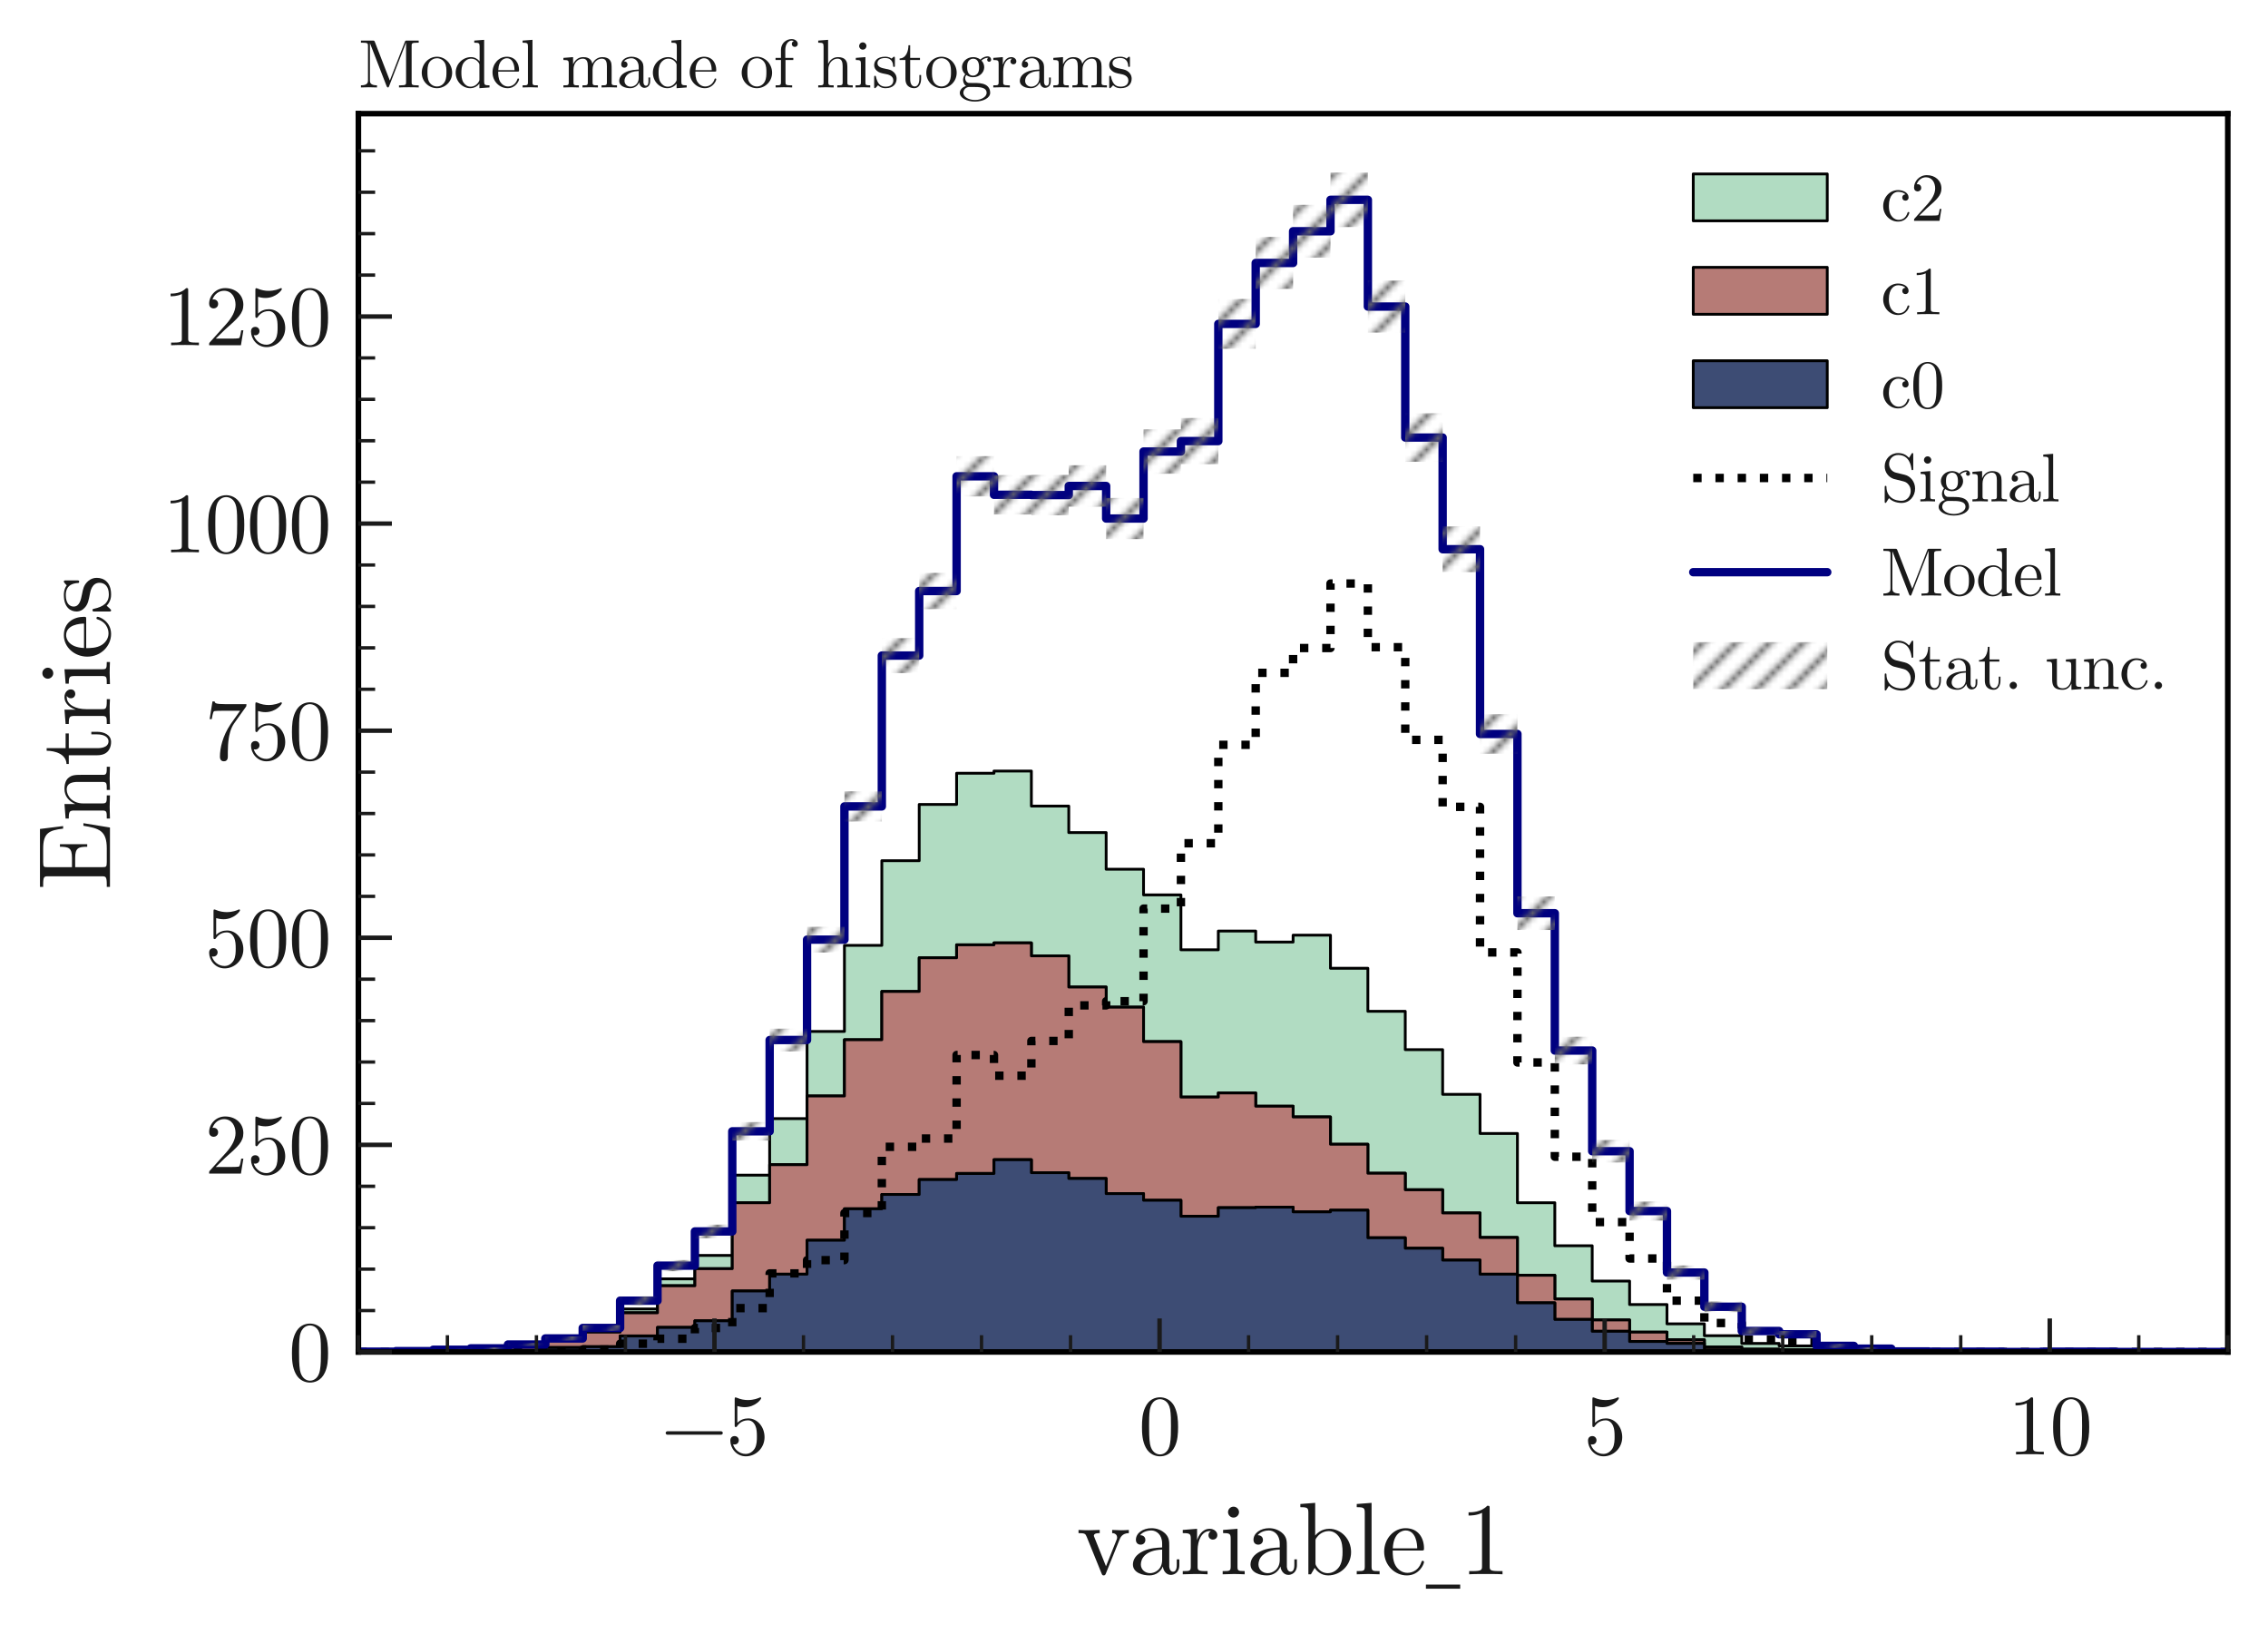 <?xml version="1.0" encoding="utf-8" standalone="no"?>
<!DOCTYPE svg PUBLIC "-//W3C//DTD SVG 1.1//EN"
  "http://www.w3.org/Graphics/SVG/1.1/DTD/svg11.dtd">
<svg xmlns:xlink="http://www.w3.org/1999/xlink" width="406.186pt" height="292.617pt" viewBox="0 0 406.186 292.617" xmlns="http://www.w3.org/2000/svg" version="1.1">
 <defs>
  <style type="text/css">*{stroke-linejoin: round; stroke-linecap: butt}</style>
 </defs>
 <g id="figure_1">
  <g id="patch_1">
   <path d="M 0 292.617 
L 406.186 292.617 
L 406.186 0 
L 0 0 
z
" style="fill: #ffffff"/>
  </g>
  <g id="axes_1">
   <g id="patch_2">
    <path d="M 64.186 242.109 
L 398.986 242.109 
L 398.986 20.349 
L 64.186 20.349 
z
" style="fill: #ffffff"/>
   </g>
   <g id="patch_3">
    <path d="M 64.186 242.059 
L 64.186 242.059 
L 70.882 242.059 
L 70.882 241.961 
L 77.578 241.961 
L 77.578 241.714 
L 84.274 241.714 
L 84.274 241.467 
L 90.97 241.467 
L 90.97 240.775 
L 97.666 240.775 
L 97.666 239.837 
L 104.362 239.837 
L 104.362 238.256 
L 111.058 238.256 
L 111.058 234.403 
L 117.754 234.403 
L 117.754 229.019 
L 124.45 229.019 
L 124.45 224.82 
L 131.146 224.82 
L 131.146 210.446 
L 137.842 210.446 
L 137.842 200.32 
L 144.538 200.32 
L 144.538 184.71 
L 151.234 184.71 
L 151.234 169.299 
L 157.93 169.299 
L 157.93 154.134 
L 164.626 154.134 
L 164.626 144.057 
L 171.322 144.057 
L 171.322 138.476 
L 178.018 138.476 
L 178.018 138.08 
L 184.714 138.08 
L 184.714 144.354 
L 191.41 144.354 
L 191.41 149.096 
L 198.106 149.096 
L 198.106 155.665 
L 204.802 155.665 
L 204.802 160.259 
L 211.498 160.259 
L 211.498 170.089 
L 218.194 170.089 
L 218.194 166.73 
L 224.89 166.73 
L 224.89 168.706 
L 231.586 168.706 
L 231.586 167.471 
L 238.282 167.471 
L 238.282 173.399 
L 244.978 173.399 
L 244.978 181.105 
L 251.674 181.105 
L 251.674 187.971 
L 258.37 187.971 
L 258.37 195.973 
L 265.066 195.973 
L 265.066 202.987 
L 271.762 202.987 
L 271.762 215.386 
L 278.458 215.386 
L 278.458 223.091 
L 285.154 223.091 
L 285.154 229.414 
L 291.85 229.414 
L 291.85 233.613 
L 298.546 233.613 
L 298.546 237.07 
L 305.242 237.07 
L 305.242 239.194 
L 311.938 239.194 
L 311.938 240.578 
L 318.634 240.578 
L 318.634 241.022 
L 325.33 241.022 
L 325.33 241.763 
L 332.026 241.763 
L 332.026 241.812 
L 338.722 241.812 
L 338.722 242.01 
L 345.418 242.01 
L 345.418 242.059 
L 352.114 242.059 
L 352.114 242.059 
L 358.81 242.059 
L 358.81 242.109 
L 365.506 242.109 
L 365.506 242.059 
L 372.202 242.059 
L 372.202 242.059 
L 378.898 242.059 
L 378.898 242.109 
L 385.594 242.109 
L 385.594 242.109 
L 392.29 242.109 
L 392.29 242.109 
L 398.986 242.109 
L 398.986 242.109 
L 398.986 242.109 
L 398.986 242.109 
L 392.29 242.109 
L 392.29 242.109 
L 385.594 242.109 
L 385.594 242.109 
L 378.898 242.109 
L 378.898 242.109 
L 372.202 242.109 
L 372.202 242.109 
L 365.506 242.109 
L 365.506 242.109 
L 358.81 242.109 
L 358.81 242.059 
L 352.114 242.059 
L 352.114 242.109 
L 345.418 242.109 
L 345.418 242.109 
L 338.722 242.109 
L 338.722 241.911 
L 332.026 241.911 
L 332.026 242.01 
L 325.33 242.01 
L 325.33 241.714 
L 318.634 241.714 
L 318.634 241.615 
L 311.938 241.615 
L 311.938 241.22 
L 305.242 241.22 
L 305.242 239.935 
L 298.546 239.935 
L 298.546 238.552 
L 291.85 238.552 
L 291.85 236.379 
L 285.154 236.379 
L 285.154 232.625 
L 278.458 232.625 
L 278.458 228.377 
L 271.762 228.377 
L 271.762 221.609 
L 265.066 221.609 
L 265.066 217.213 
L 258.37 217.213 
L 258.37 213.064 
L 251.674 213.064 
L 251.674 210.1 
L 244.978 210.1 
L 244.978 204.914 
L 238.282 204.914 
L 238.282 200.023 
L 231.586 200.023 
L 231.586 198.097 
L 224.89 198.097 
L 224.89 195.726 
L 218.194 195.726 
L 218.194 196.467 
L 211.498 196.467 
L 211.498 186.538 
L 204.802 186.538 
L 204.802 180.364 
L 198.106 180.364 
L 198.106 176.758 
L 191.41 176.758 
L 191.41 171.176 
L 184.714 171.176 
L 184.714 168.854 
L 178.018 168.854 
L 178.018 169.2 
L 171.322 169.2 
L 171.322 171.522 
L 164.626 171.522 
L 164.626 177.548 
L 157.93 177.548 
L 157.93 186.192 
L 151.234 186.192 
L 151.234 196.269 
L 144.538 196.269 
L 144.538 208.569 
L 137.842 208.569 
L 137.842 215.386 
L 131.146 215.386 
L 131.146 227.191 
L 124.45 227.191 
L 124.45 230.254 
L 117.754 230.254 
L 117.754 235.095 
L 111.058 235.095 
L 111.058 238.552 
L 104.362 238.552 
L 104.362 239.985 
L 97.666 239.985 
L 97.666 240.825 
L 90.97 240.825 
L 90.97 241.467 
L 84.274 241.467 
L 84.274 241.714 
L 77.578 241.714 
L 77.578 241.961 
L 70.882 241.961 
L 70.882 242.059 
L 64.186 242.059 
L 64.186 242.059 
" clip-path="url(#p543c3fde6b)" style="fill: #b1dcc2; stroke: #000000; stroke-width: 0.5; stroke-linejoin: miter"/>
   </g>
   <g id="patch_4">
    <path d="M 64.186 242.109 
L 64.186 242.059 
L 70.882 242.059 
L 70.882 241.961 
L 77.578 241.961 
L 77.578 241.714 
L 84.274 241.714 
L 84.274 241.467 
L 90.97 241.467 
L 90.97 240.825 
L 97.666 240.825 
L 97.666 239.985 
L 104.362 239.985 
L 104.362 238.552 
L 111.058 238.552 
L 111.058 235.095 
L 117.754 235.095 
L 117.754 230.254 
L 124.45 230.254 
L 124.45 227.191 
L 131.146 227.191 
L 131.146 215.386 
L 137.842 215.386 
L 137.842 208.569 
L 144.538 208.569 
L 144.538 196.269 
L 151.234 196.269 
L 151.234 186.192 
L 157.93 186.192 
L 157.93 177.548 
L 164.626 177.548 
L 164.626 171.522 
L 171.322 171.522 
L 171.322 169.2 
L 178.018 169.2 
L 178.018 168.854 
L 184.714 168.854 
L 184.714 171.176 
L 191.41 171.176 
L 191.41 176.758 
L 198.106 176.758 
L 198.106 180.364 
L 204.802 180.364 
L 204.802 186.538 
L 211.498 186.538 
L 211.498 196.467 
L 218.194 196.467 
L 218.194 195.726 
L 224.89 195.726 
L 224.89 198.097 
L 231.586 198.097 
L 231.586 200.023 
L 238.282 200.023 
L 238.282 204.914 
L 244.978 204.914 
L 244.978 210.1 
L 251.674 210.1 
L 251.674 213.064 
L 258.37 213.064 
L 258.37 217.213 
L 265.066 217.213 
L 265.066 221.609 
L 271.762 221.609 
L 271.762 228.377 
L 278.458 228.377 
L 278.458 232.625 
L 285.154 232.625 
L 285.154 236.379 
L 291.85 236.379 
L 291.85 238.552 
L 298.546 238.552 
L 298.546 239.935 
L 305.242 239.935 
L 305.242 241.22 
L 311.938 241.22 
L 311.938 241.615 
L 318.634 241.615 
L 318.634 241.714 
L 325.33 241.714 
L 325.33 242.01 
L 332.026 242.01 
L 332.026 241.911 
L 338.722 241.911 
L 338.722 242.109 
L 345.418 242.109 
L 345.418 242.109 
L 352.114 242.109 
L 352.114 242.059 
L 358.81 242.059 
L 358.81 242.109 
L 365.506 242.109 
L 365.506 242.109 
L 372.202 242.109 
L 372.202 242.109 
L 378.898 242.109 
L 378.898 242.109 
L 385.594 242.109 
L 385.594 242.109 
L 392.29 242.109 
L 392.29 242.109 
L 398.986 242.109 
L 398.986 242.109 
L 398.986 242.109 
L 398.986 242.109 
L 392.29 242.109 
L 392.29 242.109 
L 385.594 242.109 
L 385.594 242.109 
L 378.898 242.109 
L 378.898 242.109 
L 372.202 242.109 
L 372.202 242.109 
L 365.506 242.109 
L 365.506 242.109 
L 358.81 242.109 
L 358.81 242.109 
L 352.114 242.109 
L 352.114 242.109 
L 345.418 242.109 
L 345.418 242.109 
L 338.722 242.109 
L 338.722 242.01 
L 332.026 242.01 
L 332.026 242.059 
L 325.33 242.059 
L 325.33 241.862 
L 318.634 241.862 
L 318.634 241.862 
L 311.938 241.862 
L 311.938 241.763 
L 305.242 241.763 
L 305.242 240.578 
L 298.546 240.578 
L 298.546 240.232 
L 291.85 240.232 
L 291.85 238.404 
L 285.154 238.404 
L 285.154 236.28 
L 278.458 236.28 
L 278.458 233.316 
L 271.762 233.316 
L 271.762 228.179 
L 265.066 228.179 
L 265.066 225.66 
L 258.37 225.66 
L 258.37 223.536 
L 251.674 223.536 
L 251.674 221.659 
L 244.978 221.659 
L 244.978 216.719 
L 238.282 216.719 
L 238.282 217.016 
L 231.586 217.016 
L 231.586 216.176 
L 224.89 216.176 
L 224.89 216.275 
L 218.194 216.275 
L 218.194 217.806 
L 211.498 217.806 
L 211.498 214.941 
L 204.802 214.941 
L 204.802 213.755 
L 198.106 213.755 
L 198.106 211.039 
L 191.41 211.039 
L 191.41 210.001 
L 184.714 210.001 
L 184.714 207.68 
L 178.018 207.68 
L 178.018 210.15 
L 171.322 210.15 
L 171.322 211.236 
L 164.626 211.236 
L 164.626 213.904 
L 157.93 213.904 
L 157.93 216.472 
L 151.234 216.472 
L 151.234 222.103 
L 144.538 222.103 
L 144.538 228.179 
L 137.842 228.179 
L 137.842 231.192 
L 131.146 231.192 
L 131.146 236.527 
L 124.45 236.527 
L 124.45 237.713 
L 117.754 237.713 
L 117.754 239.244 
L 111.058 239.244 
L 111.058 241.17 
L 104.362 241.17 
L 104.362 241.319 
L 97.666 241.319 
L 97.666 241.812 
L 90.97 241.812 
L 90.97 241.862 
L 84.274 241.862 
L 84.274 241.911 
L 77.578 241.911 
L 77.578 242.059 
L 70.882 242.059 
L 70.882 242.109 
L 64.186 242.109 
L 64.186 242.109 
" clip-path="url(#p543c3fde6b)" style="fill: #b67b76; stroke: #000000; stroke-width: 0.5; stroke-linejoin: miter"/>
   </g>
   <g id="patch_5">
    <path d="M 64.186 242.109 
L 64.186 242.109 
L 70.882 242.109 
L 70.882 242.059 
L 77.578 242.059 
L 77.578 241.911 
L 84.274 241.911 
L 84.274 241.862 
L 90.97 241.862 
L 90.97 241.812 
L 97.666 241.812 
L 97.666 241.319 
L 104.362 241.319 
L 104.362 241.17 
L 111.058 241.17 
L 111.058 239.244 
L 117.754 239.244 
L 117.754 237.713 
L 124.45 237.713 
L 124.45 236.527 
L 131.146 236.527 
L 131.146 231.192 
L 137.842 231.192 
L 137.842 228.179 
L 144.538 228.179 
L 144.538 222.103 
L 151.234 222.103 
L 151.234 216.472 
L 157.93 216.472 
L 157.93 213.904 
L 164.626 213.904 
L 164.626 211.236 
L 171.322 211.236 
L 171.322 210.15 
L 178.018 210.15 
L 178.018 207.68 
L 184.714 207.68 
L 184.714 210.001 
L 191.41 210.001 
L 191.41 211.039 
L 198.106 211.039 
L 198.106 213.755 
L 204.802 213.755 
L 204.802 214.941 
L 211.498 214.941 
L 211.498 217.806 
L 218.194 217.806 
L 218.194 216.275 
L 224.89 216.275 
L 224.89 216.176 
L 231.586 216.176 
L 231.586 217.016 
L 238.282 217.016 
L 238.282 216.719 
L 244.978 216.719 
L 244.978 221.659 
L 251.674 221.659 
L 251.674 223.536 
L 258.37 223.536 
L 258.37 225.66 
L 265.066 225.66 
L 265.066 228.179 
L 271.762 228.179 
L 271.762 233.316 
L 278.458 233.316 
L 278.458 236.28 
L 285.154 236.28 
L 285.154 238.404 
L 291.85 238.404 
L 291.85 240.232 
L 298.546 240.232 
L 298.546 240.578 
L 305.242 240.578 
L 305.242 241.763 
L 311.938 241.763 
L 311.938 241.862 
L 318.634 241.862 
L 318.634 241.862 
L 325.33 241.862 
L 325.33 242.059 
L 332.026 242.059 
L 332.026 242.01 
L 338.722 242.01 
L 338.722 242.109 
L 345.418 242.109 
L 345.418 242.109 
L 352.114 242.109 
L 352.114 242.109 
L 358.81 242.109 
L 358.81 242.109 
L 365.506 242.109 
L 365.506 242.109 
L 372.202 242.109 
L 372.202 242.109 
L 378.898 242.109 
L 378.898 242.109 
L 385.594 242.109 
L 385.594 242.109 
L 392.29 242.109 
L 392.29 242.109 
L 398.986 242.109 
L 398.986 242.109 
L 398.986 242.109 
L 398.986 242.109 
L 392.29 242.109 
L 392.29 242.109 
L 385.594 242.109 
L 385.594 242.109 
L 378.898 242.109 
L 378.898 242.109 
L 372.202 242.109 
L 372.202 242.109 
L 365.506 242.109 
L 365.506 242.109 
L 358.81 242.109 
L 358.81 242.109 
L 352.114 242.109 
L 352.114 242.109 
L 345.418 242.109 
L 345.418 242.109 
L 338.722 242.109 
L 338.722 242.109 
L 332.026 242.109 
L 332.026 242.109 
L 325.33 242.109 
L 325.33 242.109 
L 318.634 242.109 
L 318.634 242.109 
L 311.938 242.109 
L 311.938 242.109 
L 305.242 242.109 
L 305.242 242.109 
L 298.546 242.109 
L 298.546 242.109 
L 291.85 242.109 
L 291.85 242.109 
L 285.154 242.109 
L 285.154 242.109 
L 278.458 242.109 
L 278.458 242.109 
L 271.762 242.109 
L 271.762 242.109 
L 265.066 242.109 
L 265.066 242.109 
L 258.37 242.109 
L 258.37 242.109 
L 251.674 242.109 
L 251.674 242.109 
L 244.978 242.109 
L 244.978 242.109 
L 238.282 242.109 
L 238.282 242.109 
L 231.586 242.109 
L 231.586 242.109 
L 224.89 242.109 
L 224.89 242.109 
L 218.194 242.109 
L 218.194 242.109 
L 211.498 242.109 
L 211.498 242.109 
L 204.802 242.109 
L 204.802 242.109 
L 198.106 242.109 
L 198.106 242.109 
L 191.41 242.109 
L 191.41 242.109 
L 184.714 242.109 
L 184.714 242.109 
L 178.018 242.109 
L 178.018 242.109 
L 171.322 242.109 
L 171.322 242.109 
L 164.626 242.109 
L 164.626 242.109 
L 157.93 242.109 
L 157.93 242.109 
L 151.234 242.109 
L 151.234 242.109 
L 144.538 242.109 
L 144.538 242.109 
L 137.842 242.109 
L 137.842 242.109 
L 131.146 242.109 
L 131.146 242.109 
L 124.45 242.109 
L 124.45 242.109 
L 117.754 242.109 
L 117.754 242.109 
L 111.058 242.109 
L 111.058 242.109 
L 104.362 242.109 
L 104.362 242.109 
L 97.666 242.109 
L 97.666 242.109 
L 90.97 242.109 
L 90.97 242.109 
L 84.274 242.109 
L 84.274 242.109 
L 77.578 242.109 
L 77.578 242.109 
L 70.882 242.109 
L 70.882 242.109 
L 64.186 242.109 
L 64.186 242.109 
" clip-path="url(#p543c3fde6b)" style="fill: #3d4c74; stroke: #000000; stroke-width: 0.5; stroke-linejoin: miter"/>
   </g>
   <g id="patch_6">
    <path d="M 64.186 242.109 
L 64.186 242.109 
L 70.882 242.109 
L 70.882 242.109 
L 77.578 242.109 
L 77.578 242.109 
L 84.274 242.109 
L 84.274 242.109 
L 90.97 242.109 
L 90.97 242.109 
L 97.666 242.109 
L 97.666 241.961 
L 104.362 241.961 
L 104.362 241.664 
L 111.058 241.664 
L 111.058 240.628 
L 117.754 240.628 
L 117.754 239.739 
L 124.45 239.739 
L 124.45 237.813 
L 131.146 237.813 
L 131.146 234.258 
L 137.842 234.258 
L 137.842 228.036 
L 144.538 228.036 
L 144.538 225.666 
L 151.234 225.666 
L 151.234 217.223 
L 157.93 217.223 
L 157.93 205.372 
L 164.626 205.372 
L 164.626 203.891 
L 171.322 203.891 
L 171.322 188.93 
L 178.018 188.93 
L 178.018 192.633 
L 184.714 192.633 
L 184.714 186.412 
L 191.41 186.412 
L 191.41 180.042 
L 198.106 180.042 
L 198.106 179.301 
L 204.802 179.301 
L 204.802 162.711 
L 211.498 162.711 
L 211.498 151.008 
L 218.194 151.008 
L 218.194 133.381 
L 224.89 133.381 
L 224.89 120.493 
L 231.586 120.493 
L 231.586 116.05 
L 238.282 116.05 
L 238.282 104.495 
L 244.978 104.495 
L 244.978 115.901 
L 251.674 115.901 
L 251.674 132.492 
L 258.37 132.492 
L 258.37 144.491 
L 265.066 144.491 
L 265.066 170.562 
L 271.762 170.562 
L 271.762 190.263 
L 278.458 190.263 
L 278.458 207.15 
L 285.154 207.15 
L 285.154 218.852 
L 291.85 218.852 
L 291.85 225.37 
L 298.546 225.37 
L 298.546 232.925 
L 305.242 232.925 
L 305.242 236.924 
L 311.938 236.924 
L 311.938 239.887 
L 318.634 239.887 
L 318.634 240.035 
L 325.33 240.035 
L 325.33 241.368 
L 332.026 241.368 
L 332.026 241.813 
L 338.722 241.813 
L 338.722 242.109 
L 345.418 242.109 
L 345.418 242.109 
L 352.114 242.109 
L 352.114 242.109 
L 358.81 242.109 
L 358.81 242.109 
L 365.506 242.109 
L 365.506 242.109 
L 372.202 242.109 
L 372.202 242.109 
L 378.898 242.109 
L 378.898 242.109 
L 385.594 242.109 
L 385.594 242.109 
L 392.29 242.109 
L 392.29 242.109 
L 398.986 242.109 
L 398.986 242.109 
" clip-path="url(#p543c3fde6b)" style="fill: none; stroke-dasharray: 1.5,2.475; stroke-dashoffset: 0; stroke: #000000; stroke-width: 1.5; stroke-linejoin: miter"/>
   </g>
   <g id="patch_7">
    <path d="M 64.186 242.109 
L 64.186 242.059 
L 70.882 242.059 
L 70.882 241.961 
L 77.578 241.961 
L 77.578 241.714 
L 84.274 241.714 
L 84.274 241.467 
L 90.97 241.467 
L 90.97 240.775 
L 97.666 240.775 
L 97.666 239.688 
L 104.362 239.688 
L 104.362 237.812 
L 111.058 237.812 
L 111.058 232.922 
L 117.754 232.922 
L 117.754 226.649 
L 124.45 226.649 
L 124.45 220.524 
L 131.146 220.524 
L 131.146 202.595 
L 137.842 202.595 
L 137.842 186.247 
L 144.538 186.247 
L 144.538 168.268 
L 151.234 168.268 
L 151.234 144.413 
L 157.93 144.413 
L 157.93 117.398 
L 164.626 117.398 
L 164.626 105.84 
L 171.322 105.84 
L 171.322 85.297 
L 178.018 85.297 
L 178.018 88.605 
L 184.714 88.605 
L 184.714 88.657 
L 191.41 88.657 
L 191.41 87.029 
L 198.106 87.029 
L 198.106 92.858 
L 204.802 92.858 
L 204.802 80.861 
L 211.498 80.861 
L 211.498 78.989 
L 218.194 78.989 
L 218.194 58.002 
L 224.89 58.002 
L 224.89 47.091 
L 231.586 47.091 
L 231.586 41.412 
L 238.282 41.412 
L 238.282 35.785 
L 244.978 35.785 
L 244.978 54.897 
L 251.674 54.897 
L 251.674 78.354 
L 258.37 78.354 
L 258.37 98.355 
L 265.066 98.355 
L 265.066 131.44 
L 271.762 131.44 
L 271.762 163.54 
L 278.458 163.54 
L 278.458 188.132 
L 285.154 188.132 
L 285.154 206.157 
L 291.85 206.157 
L 291.85 216.874 
L 298.546 216.874 
L 298.546 227.886 
L 305.242 227.886 
L 305.242 234.01 
L 311.938 234.01 
L 311.938 238.356 
L 318.634 238.356 
L 318.634 238.948 
L 325.33 238.948 
L 325.33 241.022 
L 332.026 241.022 
L 332.026 241.516 
L 338.722 241.516 
L 338.722 242.01 
L 345.418 242.01 
L 345.418 242.059 
L 352.114 242.059 
L 352.114 242.059 
L 358.81 242.059 
L 358.81 242.109 
L 365.506 242.109 
L 365.506 242.059 
L 372.202 242.059 
L 372.202 242.059 
L 378.898 242.059 
L 378.898 242.109 
L 385.594 242.109 
L 385.594 242.109 
L 392.29 242.109 
L 392.29 242.109 
L 398.986 242.109 
L 398.986 242.109 
" clip-path="url(#p543c3fde6b)" style="fill: none; stroke: #000080; stroke-width: 1.5; stroke-linejoin: miter"/>
   </g>
   <g id="patch_8">
    <path d="M 64.186 242.109 
L 70.882 242.109 
L 70.882 242.01 
L 64.186 242.01 
z
" clip-path="url(#p543c3fde6b)" style="fill: url(#h63c8cd6f62)"/>
   </g>
   <g id="patch_9">
    <path d="M 70.882 242.046 
L 77.578 242.046 
L 77.578 241.875 
L 70.882 241.875 
z
" clip-path="url(#p543c3fde6b)" style="fill: url(#h63c8cd6f62)"/>
   </g>
   <g id="patch_10">
    <path d="M 77.578 241.853 
L 84.274 241.853 
L 84.274 241.574 
L 77.578 241.574 
z
" clip-path="url(#p543c3fde6b)" style="fill: url(#h63c8cd6f62)"/>
   </g>
   <g id="patch_11">
    <path d="M 84.274 241.645 
L 90.97 241.645 
L 90.97 241.289 
L 84.274 241.289 
z
" clip-path="url(#p543c3fde6b)" style="fill: url(#h63c8cd6f62)"/>
   </g>
   <g id="patch_12">
    <path d="M 90.97 241.032 
L 97.666 241.032 
L 97.666 240.518 
L 90.97 240.518 
z
" clip-path="url(#p543c3fde6b)" style="fill: url(#h63c8cd6f62)"/>
   </g>
   <g id="patch_13">
    <path d="M 97.666 240.055 
L 104.362 240.055 
L 104.362 239.322 
L 97.666 239.322 
z
" clip-path="url(#p543c3fde6b)" style="fill: url(#h63c8cd6f62)"/>
   </g>
   <g id="patch_14">
    <path d="M 104.362 238.318 
L 111.058 238.318 
L 111.058 237.305 
L 104.362 237.305 
z
" clip-path="url(#p543c3fde6b)" style="fill: url(#h63c8cd6f62)"/>
   </g>
   <g id="patch_15">
    <path d="M 111.058 233.696 
L 117.754 233.696 
L 117.754 232.147 
L 111.058 232.147 
z
" clip-path="url(#p543c3fde6b)" style="fill: url(#h63c8cd6f62)"/>
   </g>
   <g id="patch_16">
    <path d="M 117.754 227.648 
L 124.45 227.648 
L 124.45 225.65 
L 117.754 225.65 
z
" clip-path="url(#p543c3fde6b)" style="fill: url(#h63c8cd6f62)"/>
   </g>
   <g id="patch_17">
    <path d="M 124.45 221.745 
L 131.146 221.745 
L 131.146 219.304 
L 124.45 219.304 
z
" clip-path="url(#p543c3fde6b)" style="fill: url(#h63c8cd6f62)"/>
   </g>
   <g id="patch_18">
    <path d="M 131.146 204.246 
L 137.842 204.246 
L 137.842 200.944 
L 131.146 200.944 
z
" clip-path="url(#p543c3fde6b)" style="fill: url(#h63c8cd6f62)"/>
   </g>
   <g id="patch_19">
    <path d="M 137.842 188.284 
L 144.538 188.284 
L 144.538 184.21 
L 137.842 184.21 
z
" clip-path="url(#p543c3fde6b)" style="fill: url(#h63c8cd6f62)"/>
   </g>
   <g id="patch_20">
    <path d="M 144.538 170.564 
L 151.234 170.564 
L 151.234 165.972 
L 144.538 165.972 
z
" clip-path="url(#p543c3fde6b)" style="fill: url(#h63c8cd6f62)"/>
   </g>
   <g id="patch_21">
    <path d="M 151.234 147.112 
L 157.93 147.112 
L 157.93 141.714 
L 151.234 141.714 
z
" clip-path="url(#p543c3fde6b)" style="fill: url(#h63c8cd6f62)"/>
   </g>
   <g id="patch_22">
    <path d="M 157.93 120.526 
L 164.626 120.526 
L 164.626 114.269 
L 157.93 114.269 
z
" clip-path="url(#p543c3fde6b)" style="fill: url(#h63c8cd6f62)"/>
   </g>
   <g id="patch_23">
    <path d="M 164.626 109.081 
L 171.322 109.081 
L 171.322 102.599 
L 164.626 102.599 
z
" clip-path="url(#p543c3fde6b)" style="fill: url(#h63c8cd6f62)"/>
   </g>
   <g id="patch_24">
    <path d="M 171.322 88.902 
L 178.018 88.902 
L 178.018 81.692 
L 171.322 81.692 
z
" clip-path="url(#p543c3fde6b)" style="fill: url(#h63c8cd6f62)"/>
   </g>
   <g id="patch_25">
    <path d="M 178.018 92.136 
L 184.714 92.136 
L 184.714 85.074 
L 178.018 85.074 
z
" clip-path="url(#p543c3fde6b)" style="fill: url(#h63c8cd6f62)"/>
   </g>
   <g id="patch_26">
    <path d="M 184.714 92.273 
L 191.41 92.273 
L 191.41 85.04 
L 184.714 85.04 
z
" clip-path="url(#p543c3fde6b)" style="fill: url(#h63c8cd6f62)"/>
   </g>
   <g id="patch_27">
    <path d="M 191.41 90.742 
L 198.106 90.742 
L 198.106 83.316 
L 191.41 83.316 
z
" clip-path="url(#p543c3fde6b)" style="fill: url(#h63c8cd6f62)"/>
   </g>
   <g id="patch_28">
    <path d="M 198.106 96.542 
L 204.802 96.542 
L 204.802 89.174 
L 198.106 89.174 
z
" clip-path="url(#p543c3fde6b)" style="fill: url(#h63c8cd6f62)"/>
   </g>
   <g id="patch_29">
    <path d="M 204.802 84.837 
L 211.498 84.837 
L 211.498 76.886 
L 204.802 76.886 
z
" clip-path="url(#p543c3fde6b)" style="fill: url(#h63c8cd6f62)"/>
   </g>
   <g id="patch_30">
    <path d="M 211.498 83.118 
L 218.194 83.118 
L 218.194 74.859 
L 211.498 74.859 
z
" clip-path="url(#p543c3fde6b)" style="fill: url(#h63c8cd6f62)"/>
   </g>
   <g id="patch_31">
    <path d="M 218.194 62.455 
L 224.89 62.455 
L 224.89 53.549 
L 218.194 53.549 
z
" clip-path="url(#p543c3fde6b)" style="fill: url(#h63c8cd6f62)"/>
   </g>
   <g id="patch_32">
    <path d="M 224.89 51.743 
L 231.586 51.743 
L 231.586 42.439 
L 224.89 42.439 
z
" clip-path="url(#p543c3fde6b)" style="fill: url(#h63c8cd6f62)"/>
   </g>
   <g id="patch_33">
    <path d="M 231.586 46.141 
L 238.282 46.141 
L 238.282 36.683 
L 231.586 36.683 
z
" clip-path="url(#p543c3fde6b)" style="fill: url(#h63c8cd6f62)"/>
   </g>
   <g id="patch_34">
    <path d="M 238.282 40.662 
L 244.978 40.662 
L 244.978 30.909 
L 238.282 30.909 
z
" clip-path="url(#p543c3fde6b)" style="fill: url(#h63c8cd6f62)"/>
   </g>
   <g id="patch_35">
    <path d="M 244.978 59.556 
L 251.674 59.556 
L 251.674 50.238 
L 244.978 50.238 
z
" clip-path="url(#p543c3fde6b)" style="fill: url(#h63c8cd6f62)"/>
   </g>
   <g id="patch_36">
    <path d="M 251.674 82.703 
L 258.37 82.703 
L 258.37 74.005 
L 251.674 74.005 
z
" clip-path="url(#p543c3fde6b)" style="fill: url(#h63c8cd6f62)"/>
   </g>
   <g id="patch_37">
    <path d="M 258.37 102.446 
L 265.066 102.446 
L 265.066 94.263 
L 258.37 94.263 
z
" clip-path="url(#p543c3fde6b)" style="fill: url(#h63c8cd6f62)"/>
   </g>
   <g id="patch_38">
    <path d="M 265.066 134.98 
L 271.762 134.98 
L 271.762 127.9 
L 265.066 127.9 
z
" clip-path="url(#p543c3fde6b)" style="fill: url(#h63c8cd6f62)"/>
   </g>
   <g id="patch_39">
    <path d="M 271.762 166.54 
L 278.458 166.54 
L 278.458 160.54 
L 271.762 160.54 
z
" clip-path="url(#p543c3fde6b)" style="fill: url(#h63c8cd6f62)"/>
   </g>
   <g id="patch_40">
    <path d="M 278.458 190.606 
L 285.154 190.606 
L 285.154 185.659 
L 278.458 185.659 
z
" clip-path="url(#p543c3fde6b)" style="fill: url(#h63c8cd6f62)"/>
   </g>
   <g id="patch_41">
    <path d="M 285.154 208.175 
L 291.85 208.175 
L 291.85 204.14 
L 285.154 204.14 
z
" clip-path="url(#p543c3fde6b)" style="fill: url(#h63c8cd6f62)"/>
   </g>
   <g id="patch_42">
    <path d="M 291.85 218.577 
L 298.546 218.577 
L 298.546 215.171 
L 291.85 215.171 
z
" clip-path="url(#p543c3fde6b)" style="fill: url(#h63c8cd6f62)"/>
   </g>
   <g id="patch_43">
    <path d="M 298.546 229.155 
L 305.242 229.155 
L 305.242 226.618 
L 298.546 226.618 
z
" clip-path="url(#p543c3fde6b)" style="fill: url(#h63c8cd6f62)"/>
   </g>
   <g id="patch_44">
    <path d="M 305.242 234.965 
L 311.938 234.965 
L 311.938 233.055 
L 305.242 233.055 
z
" clip-path="url(#p543c3fde6b)" style="fill: url(#h63c8cd6f62)"/>
   </g>
   <g id="patch_45">
    <path d="M 311.938 238.992 
L 318.634 238.992 
L 318.634 237.719 
L 311.938 237.719 
z
" clip-path="url(#p543c3fde6b)" style="fill: url(#h63c8cd6f62)"/>
   </g>
   <g id="patch_46">
    <path d="M 318.634 239.549 
L 325.33 239.549 
L 325.33 238.348 
L 318.634 238.348 
z
" clip-path="url(#p543c3fde6b)" style="fill: url(#h63c8cd6f62)"/>
   </g>
   <g id="patch_47">
    <path d="M 325.33 241.379 
L 332.026 241.379 
L 332.026 240.666 
L 325.33 240.666 
z
" clip-path="url(#p543c3fde6b)" style="fill: url(#h63c8cd6f62)"/>
   </g>
   <g id="patch_48">
    <path d="M 332.026 241.758 
L 338.722 241.758 
L 338.722 241.274 
L 332.026 241.274 
z
" clip-path="url(#p543c3fde6b)" style="fill: url(#h63c8cd6f62)"/>
   </g>
   <g id="patch_49">
    <path d="M 338.722 242.08 
L 345.418 242.08 
L 345.418 241.94 
L 338.722 241.94 
z
" clip-path="url(#p543c3fde6b)" style="fill: url(#h63c8cd6f62)"/>
   </g>
   <g id="patch_50">
    <path d="M 345.418 242.109 
L 352.114 242.109 
L 352.114 242.01 
L 345.418 242.01 
z
" clip-path="url(#p543c3fde6b)" style="fill: url(#h63c8cd6f62)"/>
   </g>
   <g id="patch_51">
    <path d="M 352.114 242.109 
L 358.81 242.109 
L 358.81 242.01 
L 352.114 242.01 
z
" clip-path="url(#p543c3fde6b)" style="fill: url(#h63c8cd6f62)"/>
   </g>
   <g id="patch_52">
    <path d="M 358.81 242.109 
L 365.506 242.109 
L 365.506 242.109 
L 358.81 242.109 
z
" clip-path="url(#p543c3fde6b)" style="fill: url(#h63c8cd6f62)"/>
   </g>
   <g id="patch_53">
    <path d="M 365.506 242.109 
L 372.202 242.109 
L 372.202 242.01 
L 365.506 242.01 
z
" clip-path="url(#p543c3fde6b)" style="fill: url(#h63c8cd6f62)"/>
   </g>
   <g id="patch_54">
    <path d="M 372.202 242.109 
L 378.898 242.109 
L 378.898 242.01 
L 372.202 242.01 
z
" clip-path="url(#p543c3fde6b)" style="fill: url(#h63c8cd6f62)"/>
   </g>
   <g id="patch_55">
    <path d="M 378.898 242.109 
L 385.594 242.109 
L 385.594 242.109 
L 378.898 242.109 
z
" clip-path="url(#p543c3fde6b)" style="fill: url(#h63c8cd6f62)"/>
   </g>
   <g id="patch_56">
    <path d="M 385.594 242.109 
L 392.29 242.109 
L 392.29 242.109 
L 385.594 242.109 
z
" clip-path="url(#p543c3fde6b)" style="fill: url(#h63c8cd6f62)"/>
   </g>
   <g id="patch_57">
    <path d="M 392.29 242.109 
L 398.986 242.109 
L 398.986 242.109 
L 392.29 242.109 
z
" clip-path="url(#p543c3fde6b)" style="fill: url(#h63c8cd6f62)"/>
   </g>
   <g id="patch_58">
    <path d="M 64.186 242.109 
L 64.186 20.349 
" style="fill: none; stroke: #000000; stroke-linejoin: miter; stroke-linecap: square"/>
   </g>
   <g id="patch_59">
    <path d="M 398.986 242.109 
L 398.986 20.349 
" style="fill: none; stroke: #000000; stroke-linejoin: miter; stroke-linecap: square"/>
   </g>
   <g id="patch_60">
    <path d="M 64.186 242.109 
L 398.986 242.109 
" style="fill: none; stroke: #000000; stroke-linejoin: miter; stroke-linecap: square"/>
   </g>
   <g id="patch_61">
    <path d="M 64.186 20.349 
L 398.986 20.349 
" style="fill: none; stroke: #000000; stroke-linejoin: miter; stroke-linecap: square"/>
   </g>
   <g id="matplotlib.axis_1">
    <g id="xtick_1">
     <g id="line2d_1">
      <defs>
       <path id="m8dec1b3d1d" d="M 0 0 
L 0 -6 
" style="stroke: #1a1a1a; stroke-width: 0.8"/>
      </defs>
      <g>
       <use xlink:href="#m8dec1b3d1d" x="127.958" y="242.109" style="fill: #1a1a1a; stroke: #1a1a1a; stroke-width: 0.8"/>
      </g>
     </g>
     <g id="text_1">
      <!-- $\mathdefault{−5}$ -->
      <g style="fill: #1a1a1a" transform="translate(118.358 260.52) scale(0.15 -0.15)">
       <defs>
        <path id="LatinModernMath-Regular-2212" d="M 4621 1600 
C 4621 1670 4563 1728 4493 1728 
L 486 1728 
C 416 1728 358 1670 358 1600 
C 358 1530 416 1472 486 1472 
L 4493 1472 
C 4563 1472 4621 1530 4621 1600 
z
" transform="scale(0.016)"/>
        <path id="LatinModernMath-Regular-35" d="M 2874 1286 
C 2874 2048 2349 2688 1658 2688 
C 1350 2688 1075 2586 845 2362 
L 845 3610 
C 973 3571 1184 3526 1389 3526 
C 2176 3526 2624 4109 2624 4192 
C 2624 4230 2605 4262 2560 4262 
C 2560 4262 2541 4262 2509 4243 
C 2381 4186 2067 4058 1638 4058 
C 1382 4058 1088 4102 787 4237 
C 736 4256 710 4256 710 4256 
C 646 4256 646 4205 646 4102 
L 646 2208 
C 646 2093 646 2042 736 2042 
C 781 2042 794 2061 819 2099 
C 890 2202 1126 2547 1645 2547 
C 1978 2547 2138 2253 2189 2138 
C 2291 1901 2304 1651 2304 1331 
C 2304 1107 2304 723 2150 454 
C 1997 205 1760 38 1466 38 
C 998 38 634 378 525 755 
C 544 749 563 742 634 742 
C 845 742 954 902 954 1056 
C 954 1210 845 1370 634 1370 
C 544 1370 320 1325 320 1030 
C 320 480 762 -141 1478 -141 
C 2221 -141 2874 474 2874 1286 
z
" transform="scale(0.016)"/>
       </defs>
       <use xlink:href="#LatinModernMath-Regular-2212" transform="translate(0 0.406)"/>
       <use xlink:href="#LatinModernMath-Regular-35" transform="translate(77.8 0.406)"/>
      </g>
     </g>
    </g>
    <g id="xtick_2">
     <g id="line2d_2">
      <g>
       <use xlink:href="#m8dec1b3d1d" x="207.672" y="242.109" style="fill: #1a1a1a; stroke: #1a1a1a; stroke-width: 0.8"/>
      </g>
     </g>
     <g id="text_2">
      <!-- $\mathdefault{0}$ -->
      <g style="fill: #1a1a1a" transform="translate(203.922 260.52) scale(0.15 -0.15)">
       <defs>
        <path id="LatinModernMath-Regular-30" d="M 2944 2048 
C 2944 2560 2912 3072 2688 3546 
C 2394 4160 1869 4262 1600 4262 
C 1216 4262 749 4096 486 3501 
C 282 3059 250 2560 250 2048 
C 250 1568 275 992 538 506 
C 813 -13 1280 -141 1594 -141 
C 1939 -141 2426 -6 2707 602 
C 2912 1043 2944 1542 2944 2048 
z
M 2413 2125 
C 2413 1645 2413 1210 2342 800 
C 2246 192 1882 0 1594 0 
C 1344 0 966 160 851 774 
C 781 1158 781 1747 781 2125 
C 781 2534 781 2957 832 3302 
C 954 4064 1434 4122 1594 4122 
C 1805 4122 2227 4006 2349 3373 
C 2413 3014 2413 2528 2413 2125 
z
" transform="scale(0.016)"/>
       </defs>
       <use xlink:href="#LatinModernMath-Regular-30" transform="translate(0 0.406)"/>
      </g>
     </g>
    </g>
    <g id="xtick_3">
     <g id="line2d_3">
      <g>
       <use xlink:href="#m8dec1b3d1d" x="287.386" y="242.109" style="fill: #1a1a1a; stroke: #1a1a1a; stroke-width: 0.8"/>
      </g>
     </g>
     <g id="text_3">
      <!-- $\mathdefault{5}$ -->
      <g style="fill: #1a1a1a" transform="translate(283.636 260.52) scale(0.15 -0.15)">
       <use xlink:href="#LatinModernMath-Regular-35" transform="translate(0 0.406)"/>
      </g>
     </g>
    </g>
    <g id="xtick_4">
     <g id="line2d_4">
      <g>
       <use xlink:href="#m8dec1b3d1d" x="367.101" y="242.109" style="fill: #1a1a1a; stroke: #1a1a1a; stroke-width: 0.8"/>
      </g>
     </g>
     <g id="text_4">
      <!-- $\mathdefault{10}$ -->
      <g style="fill: #1a1a1a" transform="translate(359.601 260.52) scale(0.15 -0.15)">
       <defs>
        <path id="LatinModernMath-Regular-31" d="M 2682 0 
L 2682 198 
L 2477 198 
C 1901 198 1882 269 1882 506 
L 1882 4096 
C 1882 4250 1882 4262 1734 4262 
C 1338 3853 774 3853 570 3853 
L 570 3654 
C 698 3654 1075 3654 1408 3821 
L 1408 506 
C 1408 275 1389 198 813 198 
L 608 198 
L 608 0 
C 832 19 1389 19 1645 19 
C 1901 19 2458 19 2682 0 
z
" transform="scale(0.016)"/>
       </defs>
       <use xlink:href="#LatinModernMath-Regular-31" transform="translate(0 0.406)"/>
       <use xlink:href="#LatinModernMath-Regular-30" transform="translate(50 0.406)"/>
      </g>
     </g>
    </g>
    <g id="xtick_5">
     <g id="line2d_5">
      <defs>
       <path id="m131efc0c90" d="M 0 0 
L 0 -3 
" style="stroke: #1a1a1a; stroke-width: 0.6"/>
      </defs>
      <g>
       <use xlink:href="#m131efc0c90" x="64.186" y="242.109" style="fill: #1a1a1a; stroke: #1a1a1a; stroke-width: 0.6"/>
      </g>
     </g>
    </g>
    <g id="xtick_6">
     <g id="line2d_6">
      <g>
       <use xlink:href="#m131efc0c90" x="80.129" y="242.109" style="fill: #1a1a1a; stroke: #1a1a1a; stroke-width: 0.6"/>
      </g>
     </g>
    </g>
    <g id="xtick_7">
     <g id="line2d_7">
      <g>
       <use xlink:href="#m131efc0c90" x="96.072" y="242.109" style="fill: #1a1a1a; stroke: #1a1a1a; stroke-width: 0.6"/>
      </g>
     </g>
    </g>
    <g id="xtick_8">
     <g id="line2d_8">
      <g>
       <use xlink:href="#m131efc0c90" x="112.015" y="242.109" style="fill: #1a1a1a; stroke: #1a1a1a; stroke-width: 0.6"/>
      </g>
     </g>
    </g>
    <g id="xtick_9">
     <g id="line2d_9">
      <g>
       <use xlink:href="#m131efc0c90" x="143.901" y="242.109" style="fill: #1a1a1a; stroke: #1a1a1a; stroke-width: 0.6"/>
      </g>
     </g>
    </g>
    <g id="xtick_10">
     <g id="line2d_10">
      <g>
       <use xlink:href="#m131efc0c90" x="159.843" y="242.109" style="fill: #1a1a1a; stroke: #1a1a1a; stroke-width: 0.6"/>
      </g>
     </g>
    </g>
    <g id="xtick_11">
     <g id="line2d_11">
      <g>
       <use xlink:href="#m131efc0c90" x="175.786" y="242.109" style="fill: #1a1a1a; stroke: #1a1a1a; stroke-width: 0.6"/>
      </g>
     </g>
    </g>
    <g id="xtick_12">
     <g id="line2d_12">
      <g>
       <use xlink:href="#m131efc0c90" x="191.729" y="242.109" style="fill: #1a1a1a; stroke: #1a1a1a; stroke-width: 0.6"/>
      </g>
     </g>
    </g>
    <g id="xtick_13">
     <g id="line2d_13">
      <g>
       <use xlink:href="#m131efc0c90" x="223.615" y="242.109" style="fill: #1a1a1a; stroke: #1a1a1a; stroke-width: 0.6"/>
      </g>
     </g>
    </g>
    <g id="xtick_14">
     <g id="line2d_14">
      <g>
       <use xlink:href="#m131efc0c90" x="239.558" y="242.109" style="fill: #1a1a1a; stroke: #1a1a1a; stroke-width: 0.6"/>
      </g>
     </g>
    </g>
    <g id="xtick_15">
     <g id="line2d_15">
      <g>
       <use xlink:href="#m131efc0c90" x="255.501" y="242.109" style="fill: #1a1a1a; stroke: #1a1a1a; stroke-width: 0.6"/>
      </g>
     </g>
    </g>
    <g id="xtick_16">
     <g id="line2d_16">
      <g>
       <use xlink:href="#m131efc0c90" x="271.443" y="242.109" style="fill: #1a1a1a; stroke: #1a1a1a; stroke-width: 0.6"/>
      </g>
     </g>
    </g>
    <g id="xtick_17">
     <g id="line2d_17">
      <g>
       <use xlink:href="#m131efc0c90" x="303.329" y="242.109" style="fill: #1a1a1a; stroke: #1a1a1a; stroke-width: 0.6"/>
      </g>
     </g>
    </g>
    <g id="xtick_18">
     <g id="line2d_18">
      <g>
       <use xlink:href="#m131efc0c90" x="319.272" y="242.109" style="fill: #1a1a1a; stroke: #1a1a1a; stroke-width: 0.6"/>
      </g>
     </g>
    </g>
    <g id="xtick_19">
     <g id="line2d_19">
      <g>
       <use xlink:href="#m131efc0c90" x="335.215" y="242.109" style="fill: #1a1a1a; stroke: #1a1a1a; stroke-width: 0.6"/>
      </g>
     </g>
    </g>
    <g id="xtick_20">
     <g id="line2d_20">
      <g>
       <use xlink:href="#m131efc0c90" x="351.158" y="242.109" style="fill: #1a1a1a; stroke: #1a1a1a; stroke-width: 0.6"/>
      </g>
     </g>
    </g>
    <g id="xtick_21">
     <g id="line2d_21">
      <g>
       <use xlink:href="#m131efc0c90" x="383.043" y="242.109" style="fill: #1a1a1a; stroke: #1a1a1a; stroke-width: 0.6"/>
      </g>
     </g>
    </g>
    <g id="xtick_22">
     <g id="line2d_22">
      <g>
       <use xlink:href="#m131efc0c90" x="398.986" y="242.109" style="fill: #1a1a1a; stroke: #1a1a1a; stroke-width: 0.6"/>
      </g>
     </g>
    </g>
    <g id="text_5">
     <!-- variable_1 -->
     <g style="fill: #1a1a1a" transform="translate(192.806 281.924) scale(0.18 -0.18)">
      <defs>
       <path id="LatinModernMath-Regular-76" d="M 3251 2560 
L 3251 2758 
C 3104 2746 2918 2739 2771 2739 
L 2214 2758 
L 2214 2560 
C 2451 2554 2522 2406 2522 2285 
C 2522 2227 2509 2202 2483 2131 
L 1830 499 
L 1114 2285 
C 1075 2368 1075 2394 1075 2394 
C 1075 2560 1325 2560 1440 2560 
L 1440 2758 
L 742 2739 
C 570 2739 314 2746 122 2758 
L 122 2560 
C 525 2560 550 2522 634 2323 
L 1555 51 
C 1594 -38 1606 -70 1690 -70 
C 1773 -70 1798 -13 1824 51 
L 2662 2131 
C 2720 2278 2829 2554 3251 2560 
z
" transform="scale(0.016)"/>
       <path id="LatinModernMath-Regular-61" d="M 3091 570 
L 3091 928 
L 2931 928 
L 2931 570 
C 2931 198 2771 160 2701 160 
C 2490 160 2464 448 2464 480 
L 2464 1760 
C 2464 2029 2464 2278 2234 2515 
C 1984 2765 1664 2867 1357 2867 
C 832 2867 390 2566 390 2144 
C 390 1952 518 1843 685 1843 
C 864 1843 979 1971 979 2138 
C 979 2214 947 2426 653 2432 
C 826 2656 1139 2726 1344 2726 
C 1658 2726 2022 2477 2022 1907 
L 2022 1670 
C 1696 1651 1248 1632 845 1440 
C 365 1222 205 890 205 608 
C 205 90 826 -70 1229 -70 
C 1651 -70 1946 186 2067 486 
C 2093 230 2266 -38 2566 -38 
C 2701 -38 3091 51 3091 570 
z
M 2022 896 
C 2022 288 1562 70 1274 70 
C 960 70 698 294 698 614 
C 698 966 966 1498 2022 1536 
L 2022 896 
z
" transform="scale(0.016)"/>
       <path id="LatinModernMath-Regular-72" d="M 2330 2438 
C 2330 2643 2131 2829 1856 2829 
C 1389 2829 1158 2400 1069 2125 
L 1069 2829 
L 179 2758 
L 179 2560 
C 627 2560 678 2515 678 2202 
L 678 486 
C 678 198 608 198 179 198 
L 179 0 
L 909 19 
C 1165 19 1466 19 1722 0 
L 1722 198 
L 1587 198 
C 1114 198 1101 269 1101 499 
L 1101 1485 
C 1101 2118 1370 2688 1856 2688 
C 1901 2688 1914 2688 1926 2682 
C 1907 2675 1779 2598 1779 2432 
C 1779 2253 1914 2157 2054 2157 
C 2170 2157 2330 2234 2330 2438 
z
" transform="scale(0.016)"/>
       <path id="LatinModernMath-Regular-69" d="M 1581 0 
L 1581 198 
C 1158 198 1133 230 1133 480 
L 1133 2829 
L 237 2758 
L 237 2560 
C 653 2560 710 2522 710 2208 
L 710 486 
C 710 198 640 198 211 198 
L 211 0 
L 915 19 
C 1139 19 1363 6 1581 0 
z
M 1229 3866 
C 1229 4038 1082 4205 890 4205 
C 672 4205 544 4026 544 3866 
C 544 3693 691 3526 883 3526 
C 1101 3526 1229 3706 1229 3866 
z
" transform="scale(0.016)"/>
       <path id="LatinModernMath-Regular-62" d="M 3334 1382 
C 3334 2195 2707 2829 1978 2829 
C 1478 2829 1203 2528 1101 2413 
L 1101 4442 
L 179 4371 
L 179 4173 
C 627 4173 678 4128 678 3814 
L 678 0 
L 838 0 
L 1069 397 
C 1165 250 1434 -70 1907 -70 
C 2669 -70 3334 557 3334 1382 
z
M 2803 1389 
C 2803 1152 2790 768 2605 480 
C 2470 282 2227 70 1882 70 
C 1594 70 1363 224 1210 461 
C 1120 595 1120 614 1120 730 
L 1120 2048 
C 1120 2170 1120 2176 1190 2278 
C 1440 2637 1792 2688 1946 2688 
C 2234 2688 2464 2522 2618 2278 
C 2784 2016 2803 1651 2803 1389 
z
" transform="scale(0.016)"/>
       <path id="LatinModernMath-Regular-6c" d="M 1632 0 
L 1632 198 
C 1203 198 1133 198 1133 486 
L 1133 4442 
L 211 4371 
L 211 4173 
C 659 4173 710 4128 710 3814 
L 710 486 
C 710 198 640 198 211 198 
L 211 0 
L 922 19 
L 1632 0 
z
" transform="scale(0.016)"/>
       <path id="LatinModernMath-Regular-65" d="M 2656 762 
C 2656 826 2605 838 2573 838 
C 2515 838 2502 800 2490 749 
C 2266 90 1690 90 1626 90 
C 1306 90 1050 282 902 518 
C 710 826 710 1248 710 1478 
L 2496 1478 
C 2637 1478 2656 1478 2656 1613 
C 2656 2246 2310 2867 1510 2867 
C 768 2867 179 2208 179 1408 
C 179 550 851 -70 1587 -70 
C 2368 -70 2656 640 2656 762 
z
M 2234 1613 
L 717 1613 
C 755 2566 1293 2726 1510 2726 
C 2170 2726 2234 1862 2234 1613 
z
" transform="scale(0.016)"/>
       <path id="LatinModernMath-Regular-5f" d="M 2131 -896 
L 2131 -640 
L 0 -640 
L 0 -896 
L 2131 -896 
z
" transform="scale(0.016)"/>
      </defs>
      <use xlink:href="#LatinModernMath-Regular-76"/>
      <use xlink:href="#LatinModernMath-Regular-61" x="52.8"/>
      <use xlink:href="#LatinModernMath-Regular-72" x="102.8"/>
      <use xlink:href="#LatinModernMath-Regular-69" x="142"/>
      <use xlink:href="#LatinModernMath-Regular-61" x="169.8"/>
      <use xlink:href="#LatinModernMath-Regular-62" x="219.8"/>
      <use xlink:href="#LatinModernMath-Regular-6c" x="275.4"/>
      <use xlink:href="#LatinModernMath-Regular-65" x="303.2"/>
      <use xlink:href="#LatinModernMath-Regular-5f" x="347.6"/>
      <use xlink:href="#LatinModernMath-Regular-31" x="380.9"/>
     </g>
    </g>
   </g>
   <g id="matplotlib.axis_2">
    <g id="ytick_1">
     <g id="line2d_23">
      <defs>
       <path id="mc947610920" d="M 0 0 
L 6 0 
" style="stroke: #1a1a1a; stroke-width: 0.8"/>
      </defs>
      <g>
       <use xlink:href="#mc947610920" x="64.186" y="242.109" style="fill: #1a1a1a; stroke: #1a1a1a; stroke-width: 0.8"/>
      </g>
     </g>
     <g id="text_6">
      <!-- $\mathdefault{0}$ -->
      <g style="fill: #1a1a1a" transform="translate(51.686 247.314) scale(0.15 -0.15)">
       <use xlink:href="#LatinModernMath-Regular-30" transform="translate(0 0.406)"/>
      </g>
     </g>
    </g>
    <g id="ytick_2">
     <g id="line2d_24">
      <g>
       <use xlink:href="#mc947610920" x="64.186" y="205.023" style="fill: #1a1a1a; stroke: #1a1a1a; stroke-width: 0.8"/>
      </g>
     </g>
     <g id="text_7">
      <!-- $\mathdefault{250}$ -->
      <g style="fill: #1a1a1a" transform="translate(36.686 210.228) scale(0.15 -0.15)">
       <defs>
        <path id="LatinModernMath-Regular-32" d="M 2874 1114 
L 2714 1114 
C 2682 922 2637 640 2573 544 
C 2528 493 2106 493 1965 493 
L 813 493 
L 1491 1152 
C 2490 2035 2874 2381 2874 3021 
C 2874 3750 2298 4262 1517 4262 
C 794 4262 320 3674 320 3104 
C 320 2746 640 2746 659 2746 
C 768 2746 992 2822 992 3085 
C 992 3251 877 3418 653 3418 
C 602 3418 589 3418 570 3411 
C 717 3827 1062 4064 1434 4064 
C 2016 4064 2291 3546 2291 3021 
C 2291 2509 1971 2003 1619 1606 
L 390 237 
C 320 166 320 154 320 0 
L 2694 0 
L 2874 1114 
z
" transform="scale(0.016)"/>
       </defs>
       <use xlink:href="#LatinModernMath-Regular-32" transform="translate(0 0.406)"/>
       <use xlink:href="#LatinModernMath-Regular-35" transform="translate(50 0.406)"/>
       <use xlink:href="#LatinModernMath-Regular-30" transform="translate(100 0.406)"/>
      </g>
     </g>
    </g>
    <g id="ytick_3">
     <g id="line2d_25">
      <g>
       <use xlink:href="#mc947610920" x="64.186" y="167.937" style="fill: #1a1a1a; stroke: #1a1a1a; stroke-width: 0.8"/>
      </g>
     </g>
     <g id="text_8">
      <!-- $\mathdefault{500}$ -->
      <g style="fill: #1a1a1a" transform="translate(36.686 173.142) scale(0.15 -0.15)">
       <use xlink:href="#LatinModernMath-Regular-35" transform="translate(0 0.406)"/>
       <use xlink:href="#LatinModernMath-Regular-30" transform="translate(50 0.406)"/>
       <use xlink:href="#LatinModernMath-Regular-30" transform="translate(100 0.406)"/>
      </g>
     </g>
    </g>
    <g id="ytick_4">
     <g id="line2d_26">
      <g>
       <use xlink:href="#mc947610920" x="64.186" y="130.851" style="fill: #1a1a1a; stroke: #1a1a1a; stroke-width: 0.8"/>
      </g>
     </g>
     <g id="text_9">
      <!-- $\mathdefault{750}$ -->
      <g style="fill: #1a1a1a" transform="translate(36.686 136.056) scale(0.15 -0.15)">
       <defs>
        <path id="LatinModernMath-Regular-37" d="M 3104 4122 
L 1549 4122 
C 768 4122 755 4205 730 4326 
L 570 4326 
L 358 3008 
L 518 3008 
C 538 3110 595 3514 678 3590 
C 723 3629 1222 3629 1306 3629 
L 2630 3629 
L 1914 2618 
C 1338 1754 1126 864 1126 211 
C 1126 147 1126 -141 1421 -141 
C 1715 -141 1715 147 1715 211 
L 1715 538 
C 1715 890 1734 1242 1786 1587 
C 1811 1734 1901 2285 2182 2682 
L 3046 3898 
C 3104 3974 3104 3987 3104 4122 
z
" transform="scale(0.016)"/>
       </defs>
       <use xlink:href="#LatinModernMath-Regular-37" transform="translate(0 0.406)"/>
       <use xlink:href="#LatinModernMath-Regular-35" transform="translate(50 0.406)"/>
       <use xlink:href="#LatinModernMath-Regular-30" transform="translate(100 0.406)"/>
      </g>
     </g>
    </g>
    <g id="ytick_5">
     <g id="line2d_27">
      <g>
       <use xlink:href="#mc947610920" x="64.186" y="93.764" style="fill: #1a1a1a; stroke: #1a1a1a; stroke-width: 0.8"/>
      </g>
     </g>
     <g id="text_10">
      <!-- $\mathdefault{1000}$ -->
      <g style="fill: #1a1a1a" transform="translate(29.186 98.97) scale(0.15 -0.15)">
       <use xlink:href="#LatinModernMath-Regular-31" transform="translate(0 0.406)"/>
       <use xlink:href="#LatinModernMath-Regular-30" transform="translate(50 0.406)"/>
       <use xlink:href="#LatinModernMath-Regular-30" transform="translate(100 0.406)"/>
       <use xlink:href="#LatinModernMath-Regular-30" transform="translate(150 0.406)"/>
      </g>
     </g>
    </g>
    <g id="ytick_6">
     <g id="line2d_28">
      <g>
       <use xlink:href="#mc947610920" x="64.186" y="56.678" style="fill: #1a1a1a; stroke: #1a1a1a; stroke-width: 0.8"/>
      </g>
     </g>
     <g id="text_11">
      <!-- $\mathdefault{1250}$ -->
      <g style="fill: #1a1a1a" transform="translate(29.186 61.884) scale(0.15 -0.15)">
       <use xlink:href="#LatinModernMath-Regular-31" transform="translate(0 0.406)"/>
       <use xlink:href="#LatinModernMath-Regular-32" transform="translate(50 0.406)"/>
       <use xlink:href="#LatinModernMath-Regular-35" transform="translate(100 0.406)"/>
       <use xlink:href="#LatinModernMath-Regular-30" transform="translate(150 0.406)"/>
      </g>
     </g>
    </g>
    <g id="ytick_7">
     <g id="line2d_29">
      <defs>
       <path id="m5f9d1e6504" d="M 0 0 
L 3 0 
" style="stroke: #1a1a1a; stroke-width: 0.6"/>
      </defs>
      <g>
       <use xlink:href="#m5f9d1e6504" x="64.186" y="234.692" style="fill: #1a1a1a; stroke: #1a1a1a; stroke-width: 0.6"/>
      </g>
     </g>
    </g>
    <g id="ytick_8">
     <g id="line2d_30">
      <g>
       <use xlink:href="#m5f9d1e6504" x="64.186" y="227.274" style="fill: #1a1a1a; stroke: #1a1a1a; stroke-width: 0.6"/>
      </g>
     </g>
    </g>
    <g id="ytick_9">
     <g id="line2d_31">
      <g>
       <use xlink:href="#m5f9d1e6504" x="64.186" y="219.857" style="fill: #1a1a1a; stroke: #1a1a1a; stroke-width: 0.6"/>
      </g>
     </g>
    </g>
    <g id="ytick_10">
     <g id="line2d_32">
      <g>
       <use xlink:href="#m5f9d1e6504" x="64.186" y="212.44" style="fill: #1a1a1a; stroke: #1a1a1a; stroke-width: 0.6"/>
      </g>
     </g>
    </g>
    <g id="ytick_11">
     <g id="line2d_33">
      <g>
       <use xlink:href="#m5f9d1e6504" x="64.186" y="197.606" style="fill: #1a1a1a; stroke: #1a1a1a; stroke-width: 0.6"/>
      </g>
     </g>
    </g>
    <g id="ytick_12">
     <g id="line2d_34">
      <g>
       <use xlink:href="#m5f9d1e6504" x="64.186" y="190.188" style="fill: #1a1a1a; stroke: #1a1a1a; stroke-width: 0.6"/>
      </g>
     </g>
    </g>
    <g id="ytick_13">
     <g id="line2d_35">
      <g>
       <use xlink:href="#m5f9d1e6504" x="64.186" y="182.771" style="fill: #1a1a1a; stroke: #1a1a1a; stroke-width: 0.6"/>
      </g>
     </g>
    </g>
    <g id="ytick_14">
     <g id="line2d_36">
      <g>
       <use xlink:href="#m5f9d1e6504" x="64.186" y="175.354" style="fill: #1a1a1a; stroke: #1a1a1a; stroke-width: 0.6"/>
      </g>
     </g>
    </g>
    <g id="ytick_15">
     <g id="line2d_37">
      <g>
       <use xlink:href="#m5f9d1e6504" x="64.186" y="160.519" style="fill: #1a1a1a; stroke: #1a1a1a; stroke-width: 0.6"/>
      </g>
     </g>
    </g>
    <g id="ytick_16">
     <g id="line2d_38">
      <g>
       <use xlink:href="#m5f9d1e6504" x="64.186" y="153.102" style="fill: #1a1a1a; stroke: #1a1a1a; stroke-width: 0.6"/>
      </g>
     </g>
    </g>
    <g id="ytick_17">
     <g id="line2d_39">
      <g>
       <use xlink:href="#m5f9d1e6504" x="64.186" y="145.685" style="fill: #1a1a1a; stroke: #1a1a1a; stroke-width: 0.6"/>
      </g>
     </g>
    </g>
    <g id="ytick_18">
     <g id="line2d_40">
      <g>
       <use xlink:href="#m5f9d1e6504" x="64.186" y="138.268" style="fill: #1a1a1a; stroke: #1a1a1a; stroke-width: 0.6"/>
      </g>
     </g>
    </g>
    <g id="ytick_19">
     <g id="line2d_41">
      <g>
       <use xlink:href="#m5f9d1e6504" x="64.186" y="123.433" style="fill: #1a1a1a; stroke: #1a1a1a; stroke-width: 0.6"/>
      </g>
     </g>
    </g>
    <g id="ytick_20">
     <g id="line2d_42">
      <g>
       <use xlink:href="#m5f9d1e6504" x="64.186" y="116.016" style="fill: #1a1a1a; stroke: #1a1a1a; stroke-width: 0.6"/>
      </g>
     </g>
    </g>
    <g id="ytick_21">
     <g id="line2d_43">
      <g>
       <use xlink:href="#m5f9d1e6504" x="64.186" y="108.599" style="fill: #1a1a1a; stroke: #1a1a1a; stroke-width: 0.6"/>
      </g>
     </g>
    </g>
    <g id="ytick_22">
     <g id="line2d_44">
      <g>
       <use xlink:href="#m5f9d1e6504" x="64.186" y="101.182" style="fill: #1a1a1a; stroke: #1a1a1a; stroke-width: 0.6"/>
      </g>
     </g>
    </g>
    <g id="ytick_23">
     <g id="line2d_45">
      <g>
       <use xlink:href="#m5f9d1e6504" x="64.186" y="86.347" style="fill: #1a1a1a; stroke: #1a1a1a; stroke-width: 0.6"/>
      </g>
     </g>
    </g>
    <g id="ytick_24">
     <g id="line2d_46">
      <g>
       <use xlink:href="#m5f9d1e6504" x="64.186" y="78.93" style="fill: #1a1a1a; stroke: #1a1a1a; stroke-width: 0.6"/>
      </g>
     </g>
    </g>
    <g id="ytick_25">
     <g id="line2d_47">
      <g>
       <use xlink:href="#m5f9d1e6504" x="64.186" y="71.513" style="fill: #1a1a1a; stroke: #1a1a1a; stroke-width: 0.6"/>
      </g>
     </g>
    </g>
    <g id="ytick_26">
     <g id="line2d_48">
      <g>
       <use xlink:href="#m5f9d1e6504" x="64.186" y="64.096" style="fill: #1a1a1a; stroke: #1a1a1a; stroke-width: 0.6"/>
      </g>
     </g>
    </g>
    <g id="ytick_27">
     <g id="line2d_49">
      <g>
       <use xlink:href="#m5f9d1e6504" x="64.186" y="49.261" style="fill: #1a1a1a; stroke: #1a1a1a; stroke-width: 0.6"/>
      </g>
     </g>
    </g>
    <g id="ytick_28">
     <g id="line2d_50">
      <g>
       <use xlink:href="#m5f9d1e6504" x="64.186" y="41.844" style="fill: #1a1a1a; stroke: #1a1a1a; stroke-width: 0.6"/>
      </g>
     </g>
    </g>
    <g id="ytick_29">
     <g id="line2d_51">
      <g>
       <use xlink:href="#m5f9d1e6504" x="64.186" y="34.427" style="fill: #1a1a1a; stroke: #1a1a1a; stroke-width: 0.6"/>
      </g>
     </g>
    </g>
    <g id="ytick_30">
     <g id="line2d_52">
      <g>
       <use xlink:href="#m5f9d1e6504" x="64.186" y="27.009" style="fill: #1a1a1a; stroke: #1a1a1a; stroke-width: 0.6"/>
      </g>
     </g>
    </g>
    <g id="text_12">
     <!-- Entries -->
     <g style="fill: #1a1a1a" transform="translate(19.693 159.435) rotate(-90) scale(0.18 -0.18)">
      <defs>
       <path id="LatinModernMath-Regular-45" d="M 4173 1651 
L 4013 1651 
C 3853 666 3706 198 2605 198 
L 1754 198 
C 1453 198 1440 243 1440 454 
L 1440 2163 
L 2016 2163 
C 2637 2163 2707 1958 2707 1414 
L 2867 1414 
L 2867 3110 
L 2707 3110 
C 2707 2560 2637 2362 2016 2362 
L 1440 2362 
L 1440 3898 
C 1440 4109 1453 4154 1754 4154 
L 2579 4154 
C 3558 4154 3731 3802 3834 2912 
L 3994 2912 
L 3814 4352 
L 211 4352 
L 211 4154 
L 365 4154 
C 858 4154 870 4083 870 3853 
L 870 499 
C 870 269 858 198 365 198 
L 211 198 
L 211 0 
L 3904 0 
L 4173 1651 
z
" transform="scale(0.016)"/>
       <path id="LatinModernMath-Regular-6e" d="M 3424 0 
L 3424 198 
C 3091 198 2931 198 2925 390 
L 2925 1613 
C 2925 2163 2925 2362 2726 2592 
C 2637 2701 2426 2829 2054 2829 
C 1587 2829 1286 2554 1107 2157 
L 1107 2829 
L 205 2758 
L 205 2560 
C 653 2560 704 2515 704 2202 
L 704 486 
C 704 198 634 198 205 198 
L 205 0 
L 928 19 
L 1645 0 
L 1645 198 
C 1216 198 1146 198 1146 486 
L 1146 1664 
C 1146 2330 1600 2688 2010 2688 
C 2413 2688 2483 2342 2483 1978 
L 2483 486 
C 2483 198 2413 198 1984 198 
L 1984 0 
L 2707 19 
L 3424 0 
z
" transform="scale(0.016)"/>
       <path id="LatinModernMath-Regular-74" d="M 2125 794 
L 2125 1158 
L 1965 1158 
L 1965 806 
C 1965 333 1773 90 1536 90 
C 1107 90 1107 672 1107 781 
L 1107 2560 
L 2022 2560 
L 2022 2758 
L 1107 2758 
L 1107 3936 
L 947 3936 
C 941 3411 749 2726 122 2701 
L 122 2560 
L 666 2560 
L 666 794 
C 666 6 1261 -70 1491 -70 
C 1946 -70 2125 384 2125 794 
z
" transform="scale(0.016)"/>
       <path id="LatinModernMath-Regular-73" d="M 2304 819 
C 2304 1158 2112 1350 2035 1427 
C 1824 1632 1574 1683 1306 1734 
C 947 1805 518 1888 518 2259 
C 518 2483 685 2746 1235 2746 
C 1939 2746 1971 2170 1984 1971 
C 1990 1914 2061 1914 2061 1914 
C 2144 1914 2144 1946 2144 2067 
L 2144 2714 
C 2144 2822 2144 2867 2074 2867 
C 2042 2867 2029 2867 1946 2790 
C 1926 2765 1862 2707 1837 2688 
C 1594 2867 1331 2867 1235 2867 
C 454 2867 211 2438 211 2080 
C 211 1856 314 1677 486 1536 
C 691 1370 870 1331 1331 1242 
C 1472 1216 1997 1114 1997 653 
C 1997 326 1773 70 1274 70 
C 736 70 506 435 384 979 
C 365 1062 358 1088 294 1088 
C 211 1088 211 1043 211 928 
L 211 83 
C 211 -26 211 -70 282 -70 
C 314 -70 320 -64 442 58 
C 454 70 454 83 570 205 
C 851 -64 1139 -70 1274 -70 
C 2010 -70 2304 358 2304 819 
z
" transform="scale(0.016)"/>
      </defs>
      <use xlink:href="#LatinModernMath-Regular-45"/>
      <use xlink:href="#LatinModernMath-Regular-6e" x="68.1"/>
      <use xlink:href="#LatinModernMath-Regular-74" x="123.7"/>
      <use xlink:href="#LatinModernMath-Regular-72" x="162.6"/>
      <use xlink:href="#LatinModernMath-Regular-69" x="201.8"/>
      <use xlink:href="#LatinModernMath-Regular-65" x="229.6"/>
      <use xlink:href="#LatinModernMath-Regular-73" x="274"/>
     </g>
    </g>
   </g>
   <g id="text_13">
    <!-- Model made of histograms -->
    <g style="fill: #1a1a1a" transform="translate(64.186 15.66) scale(0.12 -0.12)">
     <defs>
      <path id="LatinModernMath-Regular-4d" d="M 5626 0 
L 5626 198 
L 5472 198 
C 4979 198 4966 269 4966 499 
L 4966 3872 
C 4966 4102 4979 4173 5472 4173 
L 5626 4173 
L 5626 4371 
L 4544 4371 
C 4378 4371 4378 4365 4333 4250 
L 2931 646 
L 1542 4230 
C 1485 4371 1466 4371 1318 4371 
L 237 4371 
L 237 4173 
L 390 4173 
C 883 4173 896 4102 896 3872 
L 896 672 
C 896 499 896 198 237 198 
L 237 0 
L 986 19 
L 1734 0 
L 1734 198 
C 1075 198 1075 499 1075 672 
L 1075 4122 
L 1082 4122 
L 2624 141 
C 2656 58 2688 0 2752 0 
C 2822 0 2842 51 2867 122 
L 4442 4173 
L 4448 4173 
L 4448 499 
C 4448 269 4435 198 3942 198 
L 3789 198 
L 3789 0 
C 4026 19 4461 19 4710 19 
C 4960 19 5389 19 5626 0 
z
" transform="scale(0.016)"/>
      <path id="LatinModernMath-Regular-6f" d="M 3014 1370 
C 3014 2189 2374 2867 1600 2867 
C 800 2867 179 2170 179 1370 
C 179 544 845 -70 1594 -70 
C 2368 -70 3014 557 3014 1370 
z
M 2483 1421 
C 2483 1190 2483 845 2342 563 
C 2202 275 1920 90 1600 90 
C 1325 90 1043 224 870 518 
C 710 800 710 1190 710 1421 
C 710 1670 710 2016 864 2298 
C 1037 2592 1338 2726 1594 2726 
C 1875 2726 2150 2586 2317 2310 
C 2483 2035 2483 1664 2483 1421 
z
" transform="scale(0.016)"/>
      <path id="LatinModernMath-Regular-64" d="M 3373 0 
L 3373 198 
C 2925 198 2874 243 2874 557 
L 2874 4442 
L 1952 4371 
L 1952 4173 
C 2400 4173 2451 4128 2451 3814 
L 2451 2432 
C 2266 2662 1990 2829 1645 2829 
C 890 2829 218 2202 218 1376 
C 218 563 845 -70 1574 -70 
C 1984 -70 2272 147 2432 352 
L 2432 -70 
L 3373 0 
z
M 2432 755 
C 2432 640 2432 627 2362 518 
C 2170 211 1882 70 1606 70 
C 1318 70 1088 237 934 480 
C 768 742 749 1107 749 1370 
C 749 1606 762 1990 947 2278 
C 1082 2477 1325 2688 1670 2688 
C 1894 2688 2163 2592 2362 2304 
C 2432 2195 2432 2182 2432 2067 
L 2432 755 
z
" transform="scale(0.016)"/>
      <path id="LatinModernMath-Regular-20" transform="scale(0.016)"/>
      <path id="LatinModernMath-Regular-6d" d="M 5203 0 
L 5203 198 
C 4870 198 4710 198 4704 390 
L 4704 1613 
C 4704 2163 4704 2362 4506 2592 
C 4416 2701 4205 2829 3834 2829 
C 3296 2829 3014 2445 2906 2202 
C 2816 2758 2342 2829 2054 2829 
C 1587 2829 1286 2554 1107 2157 
L 1107 2829 
L 205 2758 
L 205 2560 
C 653 2560 704 2515 704 2202 
L 704 486 
C 704 198 634 198 205 198 
L 205 0 
L 928 19 
L 1645 0 
L 1645 198 
C 1216 198 1146 198 1146 486 
L 1146 1664 
C 1146 2330 1600 2688 2010 2688 
C 2413 2688 2483 2342 2483 1978 
L 2483 486 
C 2483 198 2413 198 1984 198 
L 1984 0 
L 2707 19 
L 3424 0 
L 3424 198 
C 2995 198 2925 198 2925 486 
L 2925 1664 
C 2925 2330 3379 2688 3789 2688 
C 4192 2688 4262 2342 4262 1978 
L 4262 486 
C 4262 198 4192 198 3763 198 
L 3763 0 
L 4486 19 
L 5203 0 
z
" transform="scale(0.016)"/>
      <path id="LatinModernMath-Regular-66" d="M 2285 4064 
C 2285 4301 2048 4512 1709 4512 
C 1261 4512 717 4173 717 3494 
L 717 2758 
L 211 2758 
L 211 2560 
L 717 2560 
L 717 486 
C 717 198 646 198 218 198 
L 218 0 
L 947 19 
C 1203 19 1504 19 1760 0 
L 1760 198 
L 1626 198 
C 1152 198 1139 269 1139 499 
L 1139 2560 
L 1869 2560 
L 1869 2758 
L 1120 2758 
L 1120 3501 
C 1120 4064 1427 4371 1709 4371 
C 1728 4371 1824 4371 1920 4326 
C 1843 4301 1728 4218 1728 4058 
C 1728 3910 1830 3782 2003 3782 
C 2189 3782 2285 3910 2285 4064 
z
" transform="scale(0.016)"/>
      <path id="LatinModernMath-Regular-68" d="M 3424 0 
L 3424 198 
C 3091 198 2931 198 2925 390 
L 2925 1613 
C 2925 2163 2925 2362 2726 2592 
C 2637 2701 2426 2829 2054 2829 
C 1517 2829 1235 2445 1133 2214 
L 1126 2214 
L 1126 4442 
L 205 4371 
L 205 4173 
C 653 4173 704 4128 704 3814 
L 704 486 
C 704 198 634 198 205 198 
L 205 0 
L 928 19 
L 1645 0 
L 1645 198 
C 1216 198 1146 198 1146 486 
L 1146 1664 
C 1146 2330 1600 2688 2010 2688 
C 2413 2688 2483 2342 2483 1978 
L 2483 486 
C 2483 198 2413 198 1984 198 
L 1984 0 
L 2707 19 
L 3424 0 
z
" transform="scale(0.016)"/>
      <path id="LatinModernMath-Regular-67" d="M 3104 2586 
C 3104 2694 3027 2899 2778 2899 
C 2650 2899 2368 2861 2099 2598 
C 1830 2810 1562 2829 1421 2829 
C 826 2829 384 2387 384 1894 
C 384 1613 525 1370 685 1235 
C 602 1139 486 928 486 704 
C 486 506 570 262 768 134 
C 384 26 179 -250 179 -506 
C 179 -966 813 -1318 1594 -1318 
C 2349 -1318 3014 -992 3014 -493 
C 3014 -269 2925 58 2598 237 
C 2259 416 1888 416 1498 416 
C 1338 416 1062 416 1018 422 
C 813 448 678 646 678 851 
C 678 877 678 1024 787 1152 
C 1037 973 1299 954 1421 954 
C 2016 954 2458 1395 2458 1888 
C 2458 2125 2355 2362 2195 2509 
C 2426 2726 2656 2758 2771 2758 
C 2771 2758 2816 2758 2835 2752 
C 2765 2726 2733 2656 2733 2579 
C 2733 2470 2816 2394 2918 2394 
C 2982 2394 3104 2438 3104 2586 
z
M 1978 1894 
C 1978 1722 1971 1517 1875 1357 
C 1824 1280 1677 1101 1421 1101 
C 864 1101 864 1741 864 1888 
C 864 2061 870 2266 966 2426 
C 1018 2502 1165 2682 1421 2682 
C 1978 2682 1978 2042 1978 1894 
z
M 2682 -506 
C 2682 -851 2227 -1171 1600 -1171 
C 954 -1171 512 -845 512 -506 
C 512 -211 755 26 1037 45 
L 1414 45 
C 1965 45 2682 45 2682 -506 
z
" transform="scale(0.016)"/>
     </defs>
     <use xlink:href="#LatinModernMath-Regular-4d"/>
     <use xlink:href="#LatinModernMath-Regular-6f" x="91.7"/>
     <use xlink:href="#LatinModernMath-Regular-64" x="141.7"/>
     <use xlink:href="#LatinModernMath-Regular-65" x="197.3"/>
     <use xlink:href="#LatinModernMath-Regular-6c" x="241.7"/>
     <use xlink:href="#LatinModernMath-Regular-20" x="269.5"/>
     <use xlink:href="#LatinModernMath-Regular-6d" x="302.7"/>
     <use xlink:href="#LatinModernMath-Regular-61" x="386"/>
     <use xlink:href="#LatinModernMath-Regular-64" x="436"/>
     <use xlink:href="#LatinModernMath-Regular-65" x="491.6"/>
     <use xlink:href="#LatinModernMath-Regular-20" x="536"/>
     <use xlink:href="#LatinModernMath-Regular-6f" x="569.2"/>
     <use xlink:href="#LatinModernMath-Regular-66" x="619.2"/>
     <use xlink:href="#LatinModernMath-Regular-20" x="649.8"/>
     <use xlink:href="#LatinModernMath-Regular-68" x="683"/>
     <use xlink:href="#LatinModernMath-Regular-69" x="738.6"/>
     <use xlink:href="#LatinModernMath-Regular-73" x="766.4"/>
     <use xlink:href="#LatinModernMath-Regular-74" x="805.8"/>
     <use xlink:href="#LatinModernMath-Regular-6f" x="844.7"/>
     <use xlink:href="#LatinModernMath-Regular-67" x="894.7"/>
     <use xlink:href="#LatinModernMath-Regular-72" x="944.7"/>
     <use xlink:href="#LatinModernMath-Regular-61" x="983.9"/>
     <use xlink:href="#LatinModernMath-Regular-6d" x="1033.9"/>
     <use xlink:href="#LatinModernMath-Regular-73" x="1117.2"/>
    </g>
   </g>
   <g id="legend_1">
    <g id="patch_62">
     <path d="M 303.251 39.549 
L 327.251 39.549 
L 327.251 31.149 
L 303.251 31.149 
z
" style="fill: #b1dcc2; stroke: #000000; stroke-width: 0.5; stroke-linejoin: miter"/>
    </g>
    <g id="text_14">
     <!-- c2 -->
     <g style="fill: #1a1a1a" transform="translate(336.851 39.549) scale(0.12 -0.12)">
      <defs>
       <path id="LatinModernMath-Regular-63" d="M 2656 762 
C 2656 826 2592 826 2573 826 
C 2515 826 2502 800 2490 762 
C 2304 166 1888 90 1651 90 
C 1312 90 749 365 749 1395 
C 749 2438 1274 2707 1613 2707 
C 1670 2707 2074 2701 2298 2470 
C 2035 2451 1997 2259 1997 2176 
C 1997 2010 2112 1882 2291 1882 
C 2458 1882 2586 1990 2586 2182 
C 2586 2618 2099 2867 1606 2867 
C 806 2867 218 2176 218 1382 
C 218 563 851 -70 1594 -70 
C 2451 -70 2656 698 2656 762 
z
" transform="scale(0.016)"/>
      </defs>
      <use xlink:href="#LatinModernMath-Regular-63"/>
      <use xlink:href="#LatinModernMath-Regular-32" x="44.4"/>
     </g>
    </g>
    <g id="patch_63">
     <path d="M 303.251 56.278 
L 327.251 56.278 
L 327.251 47.878 
L 303.251 47.878 
z
" style="fill: #b67b76; stroke: #000000; stroke-width: 0.5; stroke-linejoin: miter"/>
    </g>
    <g id="text_15">
     <!-- c1 -->
     <g style="fill: #1a1a1a" transform="translate(336.851 56.278) scale(0.12 -0.12)">
      <use xlink:href="#LatinModernMath-Regular-63"/>
      <use xlink:href="#LatinModernMath-Regular-31" x="44.4"/>
     </g>
    </g>
    <g id="patch_64">
     <path d="M 303.251 73.006 
L 327.251 73.006 
L 327.251 64.606 
L 303.251 64.606 
z
" style="fill: #3d4c74; stroke: #000000; stroke-width: 0.5; stroke-linejoin: miter"/>
    </g>
    <g id="text_16">
     <!-- c0 -->
     <g style="fill: #1a1a1a" transform="translate(336.851 73.006) scale(0.12 -0.12)">
      <use xlink:href="#LatinModernMath-Regular-63"/>
      <use xlink:href="#LatinModernMath-Regular-30" x="44.4"/>
     </g>
    </g>
    <g id="line2d_53">
     <path d="M 303.251 85.595 
L 327.251 85.595 
" style="fill: none; stroke-dasharray: 1.5,2.475; stroke-dashoffset: 0; stroke: #000000; stroke-width: 1.5"/>
    </g>
    <g id="text_17">
     <!-- Signal -->
     <g style="fill: #1a1a1a" transform="translate(336.851 89.795) scale(0.12 -0.12)">
      <defs>
       <path id="LatinModernMath-Regular-53" d="M 3194 1190 
C 3194 1830 2771 2355 2234 2483 
L 1414 2682 
C 1018 2778 768 3123 768 3494 
C 768 3942 1114 4333 1613 4333 
C 2682 4333 2822 3283 2861 2995 
C 2867 2957 2867 2918 2938 2918 
C 3021 2918 3021 2950 3021 3072 
L 3021 4358 
C 3021 4467 3021 4512 2950 4512 
C 2906 4512 2899 4506 2854 4429 
L 2630 4064 
C 2438 4250 2176 4512 1606 4512 
C 896 4512 358 3949 358 3270 
C 358 2739 698 2272 1197 2099 
C 1267 2074 1594 1997 2042 1888 
C 2214 1843 2406 1798 2586 1562 
C 2720 1395 2784 1184 2784 973 
C 2784 518 2464 58 1926 58 
C 1741 58 1254 90 915 403 
C 544 749 525 1158 518 1389 
C 512 1453 461 1453 442 1453 
C 358 1453 358 1408 358 1293 
L 358 13 
C 358 -96 358 -141 429 -141 
C 474 -141 480 -128 525 -58 
C 525 -58 544 -32 755 307 
C 954 90 1363 -141 1933 -141 
C 2682 -141 3194 486 3194 1190 
z
" transform="scale(0.016)"/>
      </defs>
      <use xlink:href="#LatinModernMath-Regular-53"/>
      <use xlink:href="#LatinModernMath-Regular-69" x="55.6"/>
      <use xlink:href="#LatinModernMath-Regular-67" x="83.4"/>
      <use xlink:href="#LatinModernMath-Regular-6e" x="133.4"/>
      <use xlink:href="#LatinModernMath-Regular-61" x="189"/>
      <use xlink:href="#LatinModernMath-Regular-6c" x="239"/>
     </g>
    </g>
    <g id="line2d_54">
     <path d="M 303.251 102.466 
L 327.251 102.466 
" style="fill: none; stroke: #000080; stroke-width: 1.5; stroke-linecap: round"/>
    </g>
    <g id="text_18">
     <!-- Model -->
     <g style="fill: #1a1a1a" transform="translate(336.851 106.666) scale(0.12 -0.12)">
      <use xlink:href="#LatinModernMath-Regular-4d"/>
      <use xlink:href="#LatinModernMath-Regular-6f" x="91.7"/>
      <use xlink:href="#LatinModernMath-Regular-64" x="141.7"/>
      <use xlink:href="#LatinModernMath-Regular-65" x="197.3"/>
      <use xlink:href="#LatinModernMath-Regular-6c" x="241.7"/>
     </g>
    </g>
    <g id="patch_65">
     <path d="M 303.251 123.395 
L 327.251 123.395 
L 327.251 114.995 
L 303.251 114.995 
z
" style="fill: url(#h63c8cd6f62)"/>
    </g>
    <g id="text_19">
     <!-- Stat. unc. -->
     <g style="fill: #1a1a1a" transform="translate(336.851 123.395) scale(0.12 -0.12)">
      <defs>
       <path id="LatinModernMath-Regular-2e" d="M 1229 339 
C 1229 525 1075 678 890 678 
C 704 678 550 525 550 339 
C 550 154 704 0 890 0 
C 1075 0 1229 154 1229 339 
z
" transform="scale(0.016)"/>
       <path id="LatinModernMath-Regular-75" d="M 3424 0 
L 3424 198 
C 2976 198 2925 243 2925 557 
L 2925 2829 
L 1984 2758 
L 1984 2560 
C 2432 2560 2483 2515 2483 2202 
L 2483 1062 
C 2483 506 2176 70 1709 70 
C 1171 70 1146 371 1146 704 
L 1146 2829 
L 205 2758 
L 205 2560 
C 704 2560 704 2541 704 1971 
L 704 1011 
C 704 512 704 -70 1677 -70 
C 2035 -70 2317 109 2502 506 
L 2502 -70 
L 3424 0 
z
" transform="scale(0.016)"/>
      </defs>
      <use xlink:href="#LatinModernMath-Regular-53"/>
      <use xlink:href="#LatinModernMath-Regular-74" x="55.6"/>
      <use xlink:href="#LatinModernMath-Regular-61" x="94.5"/>
      <use xlink:href="#LatinModernMath-Regular-74" x="144.5"/>
      <use xlink:href="#LatinModernMath-Regular-2e" x="183.4"/>
      <use xlink:href="#LatinModernMath-Regular-20" x="211.2"/>
      <use xlink:href="#LatinModernMath-Regular-75" x="244.4"/>
      <use xlink:href="#LatinModernMath-Regular-6e" x="300"/>
      <use xlink:href="#LatinModernMath-Regular-63" x="355.6"/>
      <use xlink:href="#LatinModernMath-Regular-2e" x="400"/>
     </g>
    </g>
   </g>
  </g>
 </g>
 <defs>
  <clipPath id="p543c3fde6b">
   <rect x="64.186" y="20.349" width="334.8" height="221.76"/>
  </clipPath>
 </defs>
 <defs>
  <pattern id="h63c8cd6f62" patternUnits="userSpaceOnUse" x="0" y="0" width="72" height="72">
   <rect x="0" y="0" width="73" height="73" fill="none"/>
   <path d="M -36 36 
L 36 -36 
M -33 39 
L 39 -33 
M -30 42 
L 42 -30 
M -27 45 
L 45 -27 
M -24 48 
L 48 -24 
M -21 51 
L 51 -21 
M -18 54 
L 54 -18 
M -15 57 
L 57 -15 
M -12 60 
L 60 -12 
M -9 63 
L 63 -9 
M -6 66 
L 66 -6 
M -3 69 
L 69 -3 
M 0 72 
L 72 0 
M 3 75 
L 75 3 
M 6 78 
L 78 6 
M 9 81 
L 81 9 
M 12 84 
L 84 12 
M 15 87 
L 87 15 
M 18 90 
L 90 18 
M 21 93 
L 93 21 
M 24 96 
L 96 24 
M 27 99 
L 99 27 
M 30 102 
L 102 30 
M 33 105 
L 105 33 
M 36 108 
L 108 36 
" style="fill: #696969; stroke: #696969; stroke-width: 1.0; stroke-linecap: butt; stroke-linejoin: miter"/>
  </pattern>
 </defs>
</svg>
